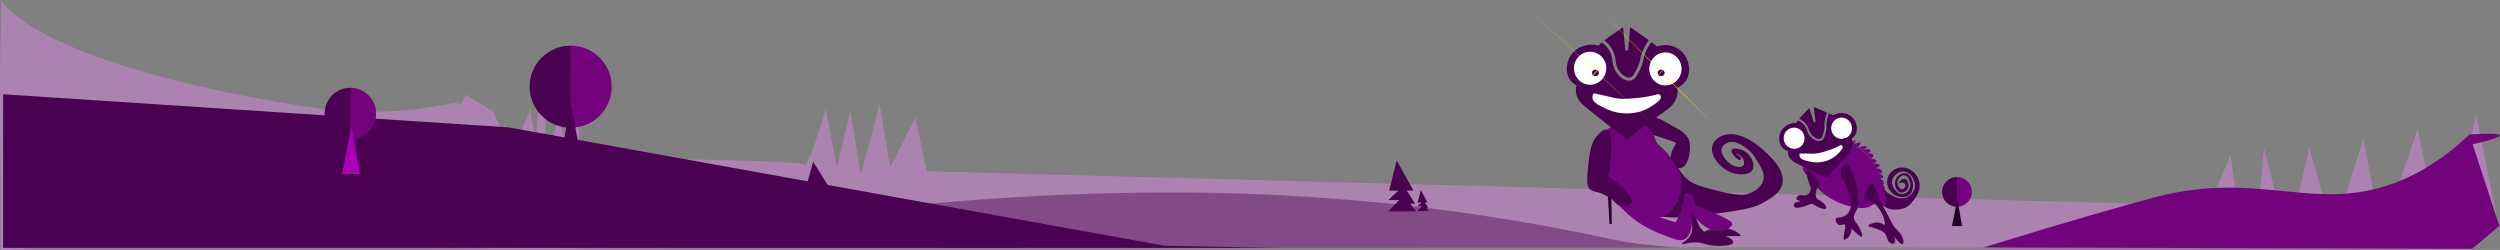 <svg xmlns="http://www.w3.org/2000/svg" xmlns:xlink="http://www.w3.org/1999/xlink" viewBox="0 0 1983.5 198.3"><rect x="0" y="0" width="1983.5" height="198.3" fill="#808080" stroke="none"/><defs><style>.a{fill:#ef88f8;opacity:0.4;}.b{fill:#72037c;}.c{fill:url(#a);}.d{fill:#4a0151;}.e{fill:#4a0250;}.f{opacity:0.43;}.g{fill:#1d0020;}.h{fill:url(#b);}.i{fill:url(#c);}.j{fill:#a702b5;}.k{fill:url(#d);}.l{fill:#1c3516;opacity:0.31;}.m{fill:#71047d;}.n{fill:#1e001f;}.o{fill:#014c02;}.p{fill:#fff;}.q{fill:#fcf506;}</style><linearGradient id="a" x1="1540.83" y1="152.26" x2="1564.46" y2="152.26" gradientUnits="userSpaceOnUse"><stop offset="0.49" stop-color="#4a0151"/><stop offset="0.51" stop-color="#72037c"/></linearGradient><linearGradient id="b" x1="420.2" y1="68.78" x2="485.31" y2="68.78" xlink:href="#a"/><linearGradient id="c" x1="257.55" y1="90.06" x2="298.39" y2="90.06" xlink:href="#a"/><linearGradient id="d" x1="2057.66" y1="323.66" x2="2058.92" y2="323.66" gradientTransform="translate(-740.9 -137.11)" gradientUnits="userSpaceOnUse"><stop offset="0" stop-color="#0ca006"/><stop offset="0.73" stop-color="#067104"/></linearGradient></defs><title>Chameleon dark</title><path class="a" d="M1963,200c-55.73-13.93,8-13,15.82-27.23l-15.55-77.6L1943,173.24,1930.06,172l-13.39-66L1894.2,172.5l-9.69-.91-10.85-58.13-18.55,59.2-9.68-.91-14.79-50.88-11,48.47-12.92-1.2-11.91-46.81-4.22,45.31-16.5,2.26-5.81-42.42-16.78,40.32L733.77,139.52l-9-42.73-20,40-8.33-50.28-15,55.72L673.09,92l-10.68,44.7-8.69-46.51s-14.26,48.18-17.13,44.1S458,129,458,129l-.06-34.27L449,120.57,441.45,97l-5,18.57s-6.81,3.17-6.45-.6,2.11-22.65,2.11-22.65l-6.46-.6-2.11,22.65-4.34-23.26L411,109.41l-15.79-5.28L389.81,92.2,368.27,78.77,364.34,86l-6.46-.61A312.35,312.35,0,0,1,246.37,89C97.82,66.49,15.93,30.29-.55,3.65c-.3,51.29-.6,12.58-.9,63.87S-.61,150.67-.91,202c152.23-9.1,303,.49,455.45-.9C790,198,1584,201,1963,200Z" transform="translate(1.5 -3.65)"/><path class="b" d="M1705,161c80.17-22,122.63,7.75,180.94-8.21,17.65-4.83,43.62-15.48,71.91-42.5,18.19-1,24-.44,24.15.71s-5,3.24-21.68,7.18l21.15,64.65L1960,201l-388-1C1647,177,1678.44,168.28,1705,161Z" transform="translate(1.5 -3.65)"/><circle class="c" cx="1552.64" cy="152.26" r="11.81"/><polygon class="d" points="2.48 74.79 403.72 101.1 923.89 194.96 1012.73 196.66 2.48 196.66 2.48 74.79"/><polygon class="e" points="1108.16 127.34 1102.16 151.24 1109.5 151.24 1101.5 158.71 1110.16 158.71 1101.5 167.66 1123.5 167.66 1118.83 161.69 1122.83 161.69 1116.16 151.24 1121.5 151.24 1108.16 127.34"/><polygon class="e" points="1127.23 150.87 1124.77 160.64 1127.77 160.64 1124.5 163.69 1128.04 163.69 1124.5 167.36 1133.5 167.36 1131.59 164.92 1133.23 164.92 1130.5 160.64 1132.68 160.64 1127.23 150.87"/><g class="f"><path class="d" d="M1017,158.69c-25.83-1.43-130.29-6.64-271.55,5.74-89.69,7.86-208,1.09-343.92,35.88L1328,200c-22-2-34-3-48-6C1165.28,169.42,1080.05,162.19,1017,158.69Z" transform="translate(1.5 -3.65)"/></g><polygon class="g" points="1552.91 158.2 1548.68 179.34 1556.76 179.34 1552.91 158.2"/><circle class="h" cx="452.75" cy="68.78" r="32.56"/><circle class="i" cx="277.97" cy="90.06" r="20.42"/><polygon class="d" points="453.1 82.48 440.19 147.02 464.83 147.02 453.1 82.48"/><polygon class="j" points="278.89 100.46 271.36 138.1 285.74 138.1 278.89 100.46"/><ellipse class="k" cx="1317.39" cy="186.55" rx="0.63" ry="0.6" transform="translate(112.75 744.63) rotate(-33.03)"/><path class="d" d="M1301.88,100.82c1.24-2.4,4-2.93,8.67-3.83,4.14-.8,15.4,7.31,19.9,9.31a23.67,23.67,0,0,1,7,6.3c.42.63,1.9,3,1.84,8,0,1.33-.32,14.48-7.11,16.29a7.26,7.26,0,0,1-7-1.64c-2.27-2.45-1.4-6.46-.9-8.81,1.24-5.74,4.52-8.69,3.74-9.5-1-1-13.52-4.75-21.13-7.28-1.8-.6-3-.63-3.74-1.3A6.63,6.63,0,0,1,1301.88,100.82Z" transform="translate(1.5 -3.65)"/><path class="d" d="M1379.31,130.48c-2.25.8-8.08-5.75-6.9-7.89,1-1.83,7.61-1.32,11.81,2.12,4,3.33,7,9.74,4.62,13.73-2.82,4.81-12.1,4-17.56,1.74-9-3.77-16.74-14.12-13.93-21.76,1.76-4.79,7-6.83,8-7.21,14.39-5.56,31.58,10.83,34,13.17,5.58,5.32,15.44,14.71,13.28,24.89-1.56,7.34-8.59,11.44-15,15.08-6.81,3.85-12.74,5.53-41.35,9.23-20.36,2.63-28.37,3.2-38.82,2-9.51-1.1-17.19-3.22-17.09-4.33s7.5.59,15.33-3.13c6.78-3.22,13.49-10.29,14.53-18.56,1-7.77-3.36-14.08-2.33-14.59s3.39,5.32,8.53,10.17,12.11,6.74,25.53,10.07a79.45,79.45,0,0,0,12.28,2.48c5,.49,7.61.75,10.87-.16.78-.22,10.4-3.07,12.4-10.94,1.32-5.17-1.38-9.58-5.08-15.65a31.25,31.25,0,0,0-9.8-10.74c-2.91-1.89-8.09-5.26-13.1-3.47-.59.21-4.14,1.55-5,4.77-.65,2.37.51,4.44,1.64,6.46.58,1,4,6.91,10.31,7.92,1.28.2,3.92.63,5.17-.89s.33-4,0-4.74a7.64,7.64,0,0,0-4.51-4.34,6.2,6.2,0,0,0-1.4-.25c.77.44,4.64,2.73,4.19,4.19A1.1,1.1,0,0,1,1379.31,130.48Z" transform="translate(1.5 -3.65)"/><path class="d" d="M1379.54,190.8c-.2.48-1.61.2-5.2.12-1.79,0-3.26,0-4.19,0,0,0-1.77,0-3.54,0-1.47,0-11.54-.17-11.54-.37s12.17-2.08,17.52,3.39c1.16,1.18,1.17,1.86,1.09,2.21-.6,2.72-10.54,2.63-11.86,2.61-10.35-.15-12.39-3.54-20.9-2.63-4.09.43-7.48,1.62-7.81.83s3.79-2.2,6.14-6c2.66-4.27,2.23-10.4.23-14.76-3.66-7.95-12.14-9.2-12-14.39.06-1.88,1-4.22,2.46-4.59,2.4-.61,7.14,3.82,17.56,27.22,1,1,2,2,3,3.07a32.23,32.23,0,0,1,8-2.47c2.44-.42,9.63-1.56,16.45,1.94C1377.42,188.27,1379.82,190.12,1379.54,190.8Z" transform="translate(1.5 -3.65)"/><path class="l" d="M1371.05,184a47.93,47.93,0,0,1-3.65,4.13l-13.45.34,4-4.5Z" transform="translate(1.5 -3.65)"/><path class="m" d="M1372.82,181.27c0-1.5-1.5-3.14-18.64-10.56-4.72-2-8.62-3.65-11.2-4.71a7.51,7.51,0,0,0-3-8,7,7,0,0,0-5-.74,61.69,61.69,0,0,1-2.49,12.2,62.39,62.39,0,0,1-4.42,10.57,192.81,192.81,0,0,1-40.67-16.18c-4.56-2.45-8.81-5-12.78-7.52a97.72,97.72,0,0,0,19.47,20.47c9.74,7.62,17.54,10.68,27.81,14.72,7.06,2.78,10.25,3.37,13,1.92,5-2.6,6.57-10.81,5.83-16.6-.4-3.1-2-5.45-1.61-5.68s2.57,3.48,7.21,8a29.3,29.3,0,0,0,5.69,4.68c2.23,1.36,5.7,3.46,10.13,3.27C1366.83,186.91,1372.76,184.2,1372.82,181.27Z" transform="translate(1.5 -3.65)"/><polygon class="n" points="1278.74 177.81 1278.26 143.77 1274.95 142.13 1276.98 177.51 1278.74 177.81"/><path class="o" d="M1307.09,135.48l2.09-24.91-11-10.39-18.62-7.76s-1.78,26.31-2.33,28.71,26.61,17.05,26.61,17.05Z" transform="translate(1.5 -3.65)"/><path class="m" d="M1285.92,168.29c9.52,4.43,22.62,12.33,33.77,6.19,11.43-6.3,15.37-23.9,11.65-33.2a67.19,67.19,0,0,0-7.79-13.06c-1.54-2.06-2.78-3.52-3.42-4.22a45,45,0,0,0-4.91-4.71c-5.55-4.38-3.13-14.55-15.22-16.78C1248.42,93,1262.15,157.24,1285.92,168.29Z" transform="translate(1.5 -3.65)"/><path class="d" d="M1273.32,106.58c2.93,1,5.73,9,1,37.23a23.55,23.55,0,0,1,4,2.48,53.93,53.93,0,0,1,4.84,4c5.85,5.56,10.79,10.25,9.59,13.93-.69,2.13-3.37,3.76-5,3.24-2.09-.64-5.41.52-8.13-4.11-.72-1.22-5.33-3.68-8.42-5.21-6.49-3.22-6.08-1.3-10.54-3.83-3.93-2.22-3-10.3-1.69-22.62s3.83-17.34,6.93-20.61C1267.43,109.42,1270.92,105.73,1273.32,106.58Z" transform="translate(1.5 -3.65)"/><path class="d" d="M1279.51,47.53a33.83,33.83,0,0,1,.8,4.29,16.42,16.42,0,0,0,1.91,6.49c1.87,3.42,5.28,6.87,8.67,6.87,2.51,0,3.54-1.73,5-4.56.3-.58.61-1.18.95-1.76a25.39,25.39,0,0,0,3-8.06,42.75,42.75,0,0,1,2-6.7,38.37,38.37,0,0,1,4.8-8.48q-7.44-5.37-14.81-10.44l-1.53,18.33-2.23.35L1286.3,25.3l-13,8.81-1.87,1.6C1276.93,40.12,1278.68,44.46,1279.51,47.53Z" transform="translate(1.5 -3.65)"/><path class="d" d="M1338.23,55a18.66,18.66,0,0,0-24.79-14.45c-1.58-1.17-3.18-2.33-4.79-3.5a35.35,35.35,0,0,0-4.52,8,41.41,41.41,0,0,0-1.89,6.34,27.83,27.83,0,0,1-3.24,8.75c-.31.53-.61,1.1-.9,1.65-1.44,2.76-3.08,5.89-7.21,5.89-4.7,0-8.78-4.4-10.84-8.16a18.75,18.75,0,0,1-2.19-7.34,29.8,29.8,0,0,0-.74-4c-.75-2.79-2.37-6.76-7.64-10.83l-2.8,2.4a21.29,21.29,0,0,0-7.75-.47c-1.53.19-8,1-12.57,6.22-5,5.78-6.52,15.19-2.23,21.39a14.16,14.16,0,0,0,5.17,4.46,15,15,0,0,0,.11,8.11,16.46,16.46,0,0,0,5.64,7.87c5.33,4.46,17.55,14.33,34.19,27,13.51-10.11,24-18,31-23,2-1.44,6.15-4.29,8.11-9.51a18.42,18.42,0,0,0,.94-8.58,15.33,15.33,0,0,0,6.1-4.58C1339.7,63.21,1338.52,56.62,1338.23,55Z" transform="translate(1.5 -3.65)"/><ellipse class="p" cx="1261.59" cy="54.14" rx="12.82" ry="13.09"/><ellipse class="p" cx="1321.34" cy="54.67" rx="12.82" ry="13.09"/><path class="p" d="M1276.79,80.75c5.64,1.53,11.15,1.76,23.14.35a90.8,90.8,0,0,0,14.57-2.93,3.41,3.41,0,0,1,1.76,2.23c.21,1.59-1.64,3.57-4.49,5.55-4.76,3.31-7,4.47-10.54,5.73a37.16,37.16,0,0,1-14.34,1.88c-7-.43-11.09-2.1-17.5-5.23-4.65-2.27-7.06-4.46-7.41-6.76a6,6,0,0,1,.94-3.87C1263.34,77.65,1274.87,80.23,1276.79,80.75Z" transform="translate(1.5 -3.65)"/><ellipse class="d" cx="1317.93" cy="57.84" rx="2.64" ry="2.51"/><ellipse class="d" cx="1265.84" cy="57.84" rx="2.64" ry="2.51"/><path class="d" d="M1484,156.64c5,4.85,6,7.66,10,10.94,3.54,2.93,10.61,2.77,14.73,1.42s6.19-4.16,8-6.46c2-2.67,5.44-7.11,4.7-13.16-.1-.83-1-7.35-6.9-10.83-.94-.56-5.47-3.24-10.73-1.43a11.93,11.93,0,0,0-8,9.73c-.66,6,3.81,9.84,4.23,10.19,2.87,2.4,8.34,4.62,12.55,1.74,3.85-2.62,4.21-7.84,3.34-11.15-.22-.86-1.48-5.69-5.26-6.51s-7.87,2.58-8.58,6.6c-.66,3.71,1.57,8.46,5,8.73a5.7,5.7,0,0,0,5.48-4.1c.83-2.81-.61-6.48-3-6.81-2.58-.35-5,3.24-4.71,3.63s1.75-1.1,3.53-.58a2.71,2.71,0,0,1,1.88,1.7,3.17,3.17,0,0,1-2.93,3.53c-1.3-.06-2.11-1.5-2.58-2.36a5.91,5.91,0,0,1-.82-3.43c.27-2.72,2.92-5.58,5.53-5.25s3.72,3.5,4.1,4.5a8.05,8.05,0,0,1-.39,7.05,7.32,7.32,0,0,1-5,3.32c-3.66.44-6.37-3.3-7.59-5.66-1.84-3.55-1.11-7,2.22-9.92,3.62-3.21,6.51-2.3,7-2.17a9.84,9.84,0,0,1,6,4.41c1.9,3.28,2.55,6.1,1.72,8.81-2.08,6.75-8.69,10-16.58,6.3-8.2-3.82-8.39-7.93-11.54-12.68-.9-1.36-.16-3-.37-3.61-.28-.81-1.14-3-4.06-1.43s-1.66,5.87-1,9C1484.44,152.68,1481.49,154.18,1484,156.64Z" transform="translate(1.5 -3.65)"/><path class="b" d="M1451.42,117.07c-.46-2.66,2.52-5.2,3.68-4.78s.56,3.73,1.52,3.95c1.13.26,2.8-4.23,3.75-4,.79.23.12,3.46,1.12,3.85,1.17.45,3.54-3.42,4.21-3,.5.28-.69,2.45.06,3.13,1,.94,4.72-1.73,5.13-1.19s-1.52,1.94-1.19,2.45c.46.71,4.32-1.38,4.88-.58s-1.84,2.82-1.37,3.41c.31.38,1.45-.35,3.78-.55.88-.08,2.27-.21,2.45.26.29.71-2.43,2.38-2.25,2.65s1.6-.93,3.38-.66c.67.11,1.76.47,1.88,1.11.18,1-2.1,2.12-1.93,2.42s1-.42,2.17-.24c.92.14,2,.78,2.16,1.61.18,1.21-1.94,2.25-1.68,2.73s1.37-.32,2.63.22c.75.33,1.54,1.08,1.45,1.75-.1.88-1.63,1.21-1.53,1.6s.73.18,1.74.4c.54.11,2.32.49,2.45,1.18.17.94-2.82,2.08-2.65,2.55.11.29,1.23-.21,2.46.26s2.33,2,2,2.75-2.39.74-2.38,1,1.05.08,2,.72,1.53,1.77,1.2,2.35c-.42.76-2.35.26-2.45.67s1.27.6,2.19,1.79,1.14,2.86.63,3.2-2-.78-2-.72a7.3,7.3,0,0,1,2.76,2.79c.37.83.58,2,.1,2.38s-1.78-.37-1.88-.18,2.37,1.37,2.44,3c0,.51-.19,1.16-.51,1.21-1,.17-2.74-5.51-3.24-7.13-1.47-4.76-1.53-6.78-2.27-9.72a36.37,36.37,0,0,0-6.66-13.3,28.61,28.61,0,0,0-12.2-9.45c-3.66-1.4-7-2.66-10.24-1.32-2.26.92-3.64,2.73-5.49,2.18A3.58,3.58,0,0,1,1451.42,117.07Z" transform="translate(1.5 -3.65)"/><path class="m" d="M1468.47,118.38a38.08,38.08,0,0,1,10.26,7c5.85,5.64,8.4,11.88,11.11,18.5a67.74,67.74,0,0,1,3.24,10.19c1.36,5.36,2.82,11.27.82,12.49-1.5.93-3.54-1.69-7.5-1.07a9.82,9.82,0,0,0-3.91,1.66c-5,3-12.54,1-18-.36a52.11,52.11,0,0,1-18.26-8.88c-4.42-3.23-7.75-7.3-14.4-15.43-1.52-1.86-3.87-4.81-3-6,.55-.8,2.22-.51,3.26-.35a110.07,110.07,0,0,0,12.74.62c6.49.08,11.54-3.72,14.07-5.62A29.36,29.36,0,0,0,1468.47,118.38Z" transform="translate(1.5 -3.65)"/><path class="d" d="M1484.12,149.28c1.28.11,1.51,2.1,4.06,8.33,2,5,4,8.8,7.91,16.31,3.11,6,4.66,9,5.6,10.07,2.72,3.18,5.65,5.15,6.66,9.47.12.51.77,3.3-.17,3.82-1.12.63-4.2-2.17-6.08-5.14a20.47,20.47,0,0,1-2.47-5.87s4,8.74,1.8,10.45c-.85.66-2.43.11-3.29-.38-2.91-1.67-1.77-5.17-4.77-8.11-.88-.86-2.14-1.4-4.67-2.49-5.38-2.31-7.92-2.09-8-2.86-.07-1.32,7.12-4.22,11.18-1.66.71.44,1.28,1,1.68.82.94-.49,0-4.81-1.5-8.1-2-4.42-6.63-11.17-11.64-10.85-1.16.08-1.66.49-2.17.11C1476,161.5,1480.85,149,1484.12,149.28Z" transform="translate(1.5 -3.65)"/><path class="d" d="M1463.83,132.51a49.84,49.84,0,0,1,8.36,21.56c1,7.4,1.55,11.91-.79,16.57-1,2-2.33,3.61-2.05,6.09.31,2.69,2.19,3.39,4.38,7.59,1.23,2.35,2.85,6.36,2,7-.55.4-2.38-.42-8.32-6.48a9.42,9.42,0,0,1-2.37,7c-1,1-2.78,2.32-3.54,1.81-.49-.33-.4-1.35.69-7.84.4-2.35.57-3.28,0-3.82-1-.95-2.93.79-4.91-.11-1.7-.77-2.9-3.25-2.23-4.61.82-1.66,3.84-.41,7.14-2.36a10.55,10.55,0,0,0,4.11-4.93c.42-.91,2.09-4.84-.88-13.76-3.19-9.58-7.36-11.84-6.48-16.75C1459.51,136.2,1462,133.9,1463.83,132.51Z" transform="translate(1.5 -3.65)"/><path class="d" d="M1432.19,139c-1.24.82.55,7.05,1.8,10.26.69,1.78,1.51,3.41,1,5.4a5.7,5.7,0,0,1-2.37,3.39c-2.72,1.65-5.37-.68-7.57,1.11-.06.05-1.45,1.21-1.15,2.42s2.82,1.18,2.81,1.67-3.85.33-4.79,2.25a2.19,2.19,0,0,0,.11,2.17c1.28,1.72,6.07.26,8.33-.42,3.73-1.14,4.1-2,5.91-1.76,2.08.29,2.28,1.56,5.41,2.81,1.81.73,5,1.61,5.66.62s-1-2.87-1.44-3.37c-2.6-3.23-5.36-2.91-6.46-5.49a6.67,6.67,0,0,1-.18-3.62c.35-3.43,1.85-4.63,2.21-6.47C1442.49,144.81,1433.81,138,1432.19,139Z" transform="translate(1.5 -3.65)"/><path class="d" d="M1432.76,104.26a20,20,0,0,1,1.09,2.59,10.71,10.71,0,0,0,2.1,3.81c1.66,1.9,4.28,3.6,6.41,3.13,1.58-.34,2-1.58,2.53-3.56.11-.41.23-.83.36-1.24a16.44,16.44,0,0,0,.75-5.48,28.15,28.15,0,0,1,.34-4.49,24.42,24.42,0,0,1,1.85-6q-5.43-2.35-10.77-4.53.8,5.88,1.57,11.75l-1.35.53q-1.85-5.72-3.68-11.44l-7,7.35L1426,98A14,14,0,0,1,1432.76,104.26Z" transform="translate(1.5 -3.65)"/><path class="d" d="M1470.74,100.86a12,12,0,0,0-17.59-5.67l-3.5-1.54a22.43,22.43,0,0,0-1.74,5.63,26.39,26.39,0,0,0-.32,4.25,17.82,17.82,0,0,1-.83,6c-.12.38-.23.78-.33,1.16-.53,1.94-1.13,4.14-3.73,4.71-3,.65-6.13-1.56-7.94-3.64a12,12,0,0,1-2.4-4.32,19.53,19.53,0,0,0-1-2.4,12.62,12.62,0,0,0-6.31-5.75l-1.42,1.89a14,14,0,0,0-4.95.78,12.78,12.78,0,0,0-7.05,5.66c-2.36,4.32-2,10.45,1.55,13.76a9.24,9.24,0,0,0,3.87,2.09,9.64,9.64,0,0,0,1.2,5.09,10.59,10.59,0,0,0,4.63,4.17c4,2.07,13,6.59,25.25,12.28,7.1-8.23,12.58-14.66,16.33-18.78a13.21,13.21,0,0,0,3.79-7.1,11.8,11.8,0,0,0-.6-5.53,9.82,9.82,0,0,0,3.21-3.73C1472.8,105.81,1471.15,101.83,1470.74,100.86Z" transform="translate(1.5 -3.65)"/><ellipse class="p" cx="1421.96" cy="113.4" rx="8.26" ry="8.43" transform="translate(10.27 304.01) rotate(-12.39)"/><ellipse class="p" cx="1459.63" cy="105.48" rx="8.26" ry="8.43" transform="translate(12.85 311.91) rotate(-12.39)"/><path class="p" d="M1435.64,125.54c3.76.18,7.26-.44,14.61-3a58.26,58.26,0,0,0,8.76-3.86,2.22,2.22,0,0,1,1.42,1.16c.35,1-.54,2.47-2.06,4.11a25.06,25.06,0,0,1-5.85,5.07,23.82,23.82,0,0,1-8.75,3.16c-4.44.69-7.28.21-11.74-.87-3.24-.79-5.06-1.83-5.59-3.23a3.85,3.85,0,0,1,0-2.57C1426.75,125.45,1434.36,125.48,1435.64,125.54Z" transform="translate(1.5 -3.65)"/><ellipse class="d" cx="1457.92" cy="107.95" rx="1.7" ry="1.62" transform="matrix(0.98, -0.21, 0.21, 0.98, 12.28, 311.6)"/><ellipse class="d" cx="1425.15" cy="115.14" rx="1.7" ry="1.62" transform="matrix(0.98, -0.21, 0.21, 0.98, 9.97, 304.74)"/><polygon class="e" points="645.16 128.34 639.16 149.68 646.5 149.68 638.5 156.34 647.16 156.34 638.5 164.34 660.5 164.34 655.83 159.01 659.83 159.01 653.16 149.68 658.5 149.68 645.16 128.34"/><polygon class="e" points="664.23 149.34 661.77 158.07 664.77 158.07 661.5 160.8 665.04 160.8 661.5 164.07 670.5 164.07 668.59 161.89 670.23 161.89 667.5 158.07 669.68 158.07 664.23 149.34"/><polygon class="q" points="1361.5 100.34 1268.5 7.34 1324.59 64.09 1361.5 100.34"/><polygon class="q" points="1207.72 2.6 1311.28 98.09 1264.48 55.26 1207.72 2.6"/><ellipse class="d" cx="1317.93" cy="57.84" rx="2.64" ry="2.51"/><ellipse class="d" cx="1265.84" cy="57.84" rx="2.64" ry="2.51"/><polygon class="q" points="1265.5 57.34 1273.04 50.38 1259.5 64.34 1265.5 57.34"/><polygon class="q" points="1317.5 57.34 1324.5 50.34 1311.5 64.34 1317.5 57.34"/></svg>